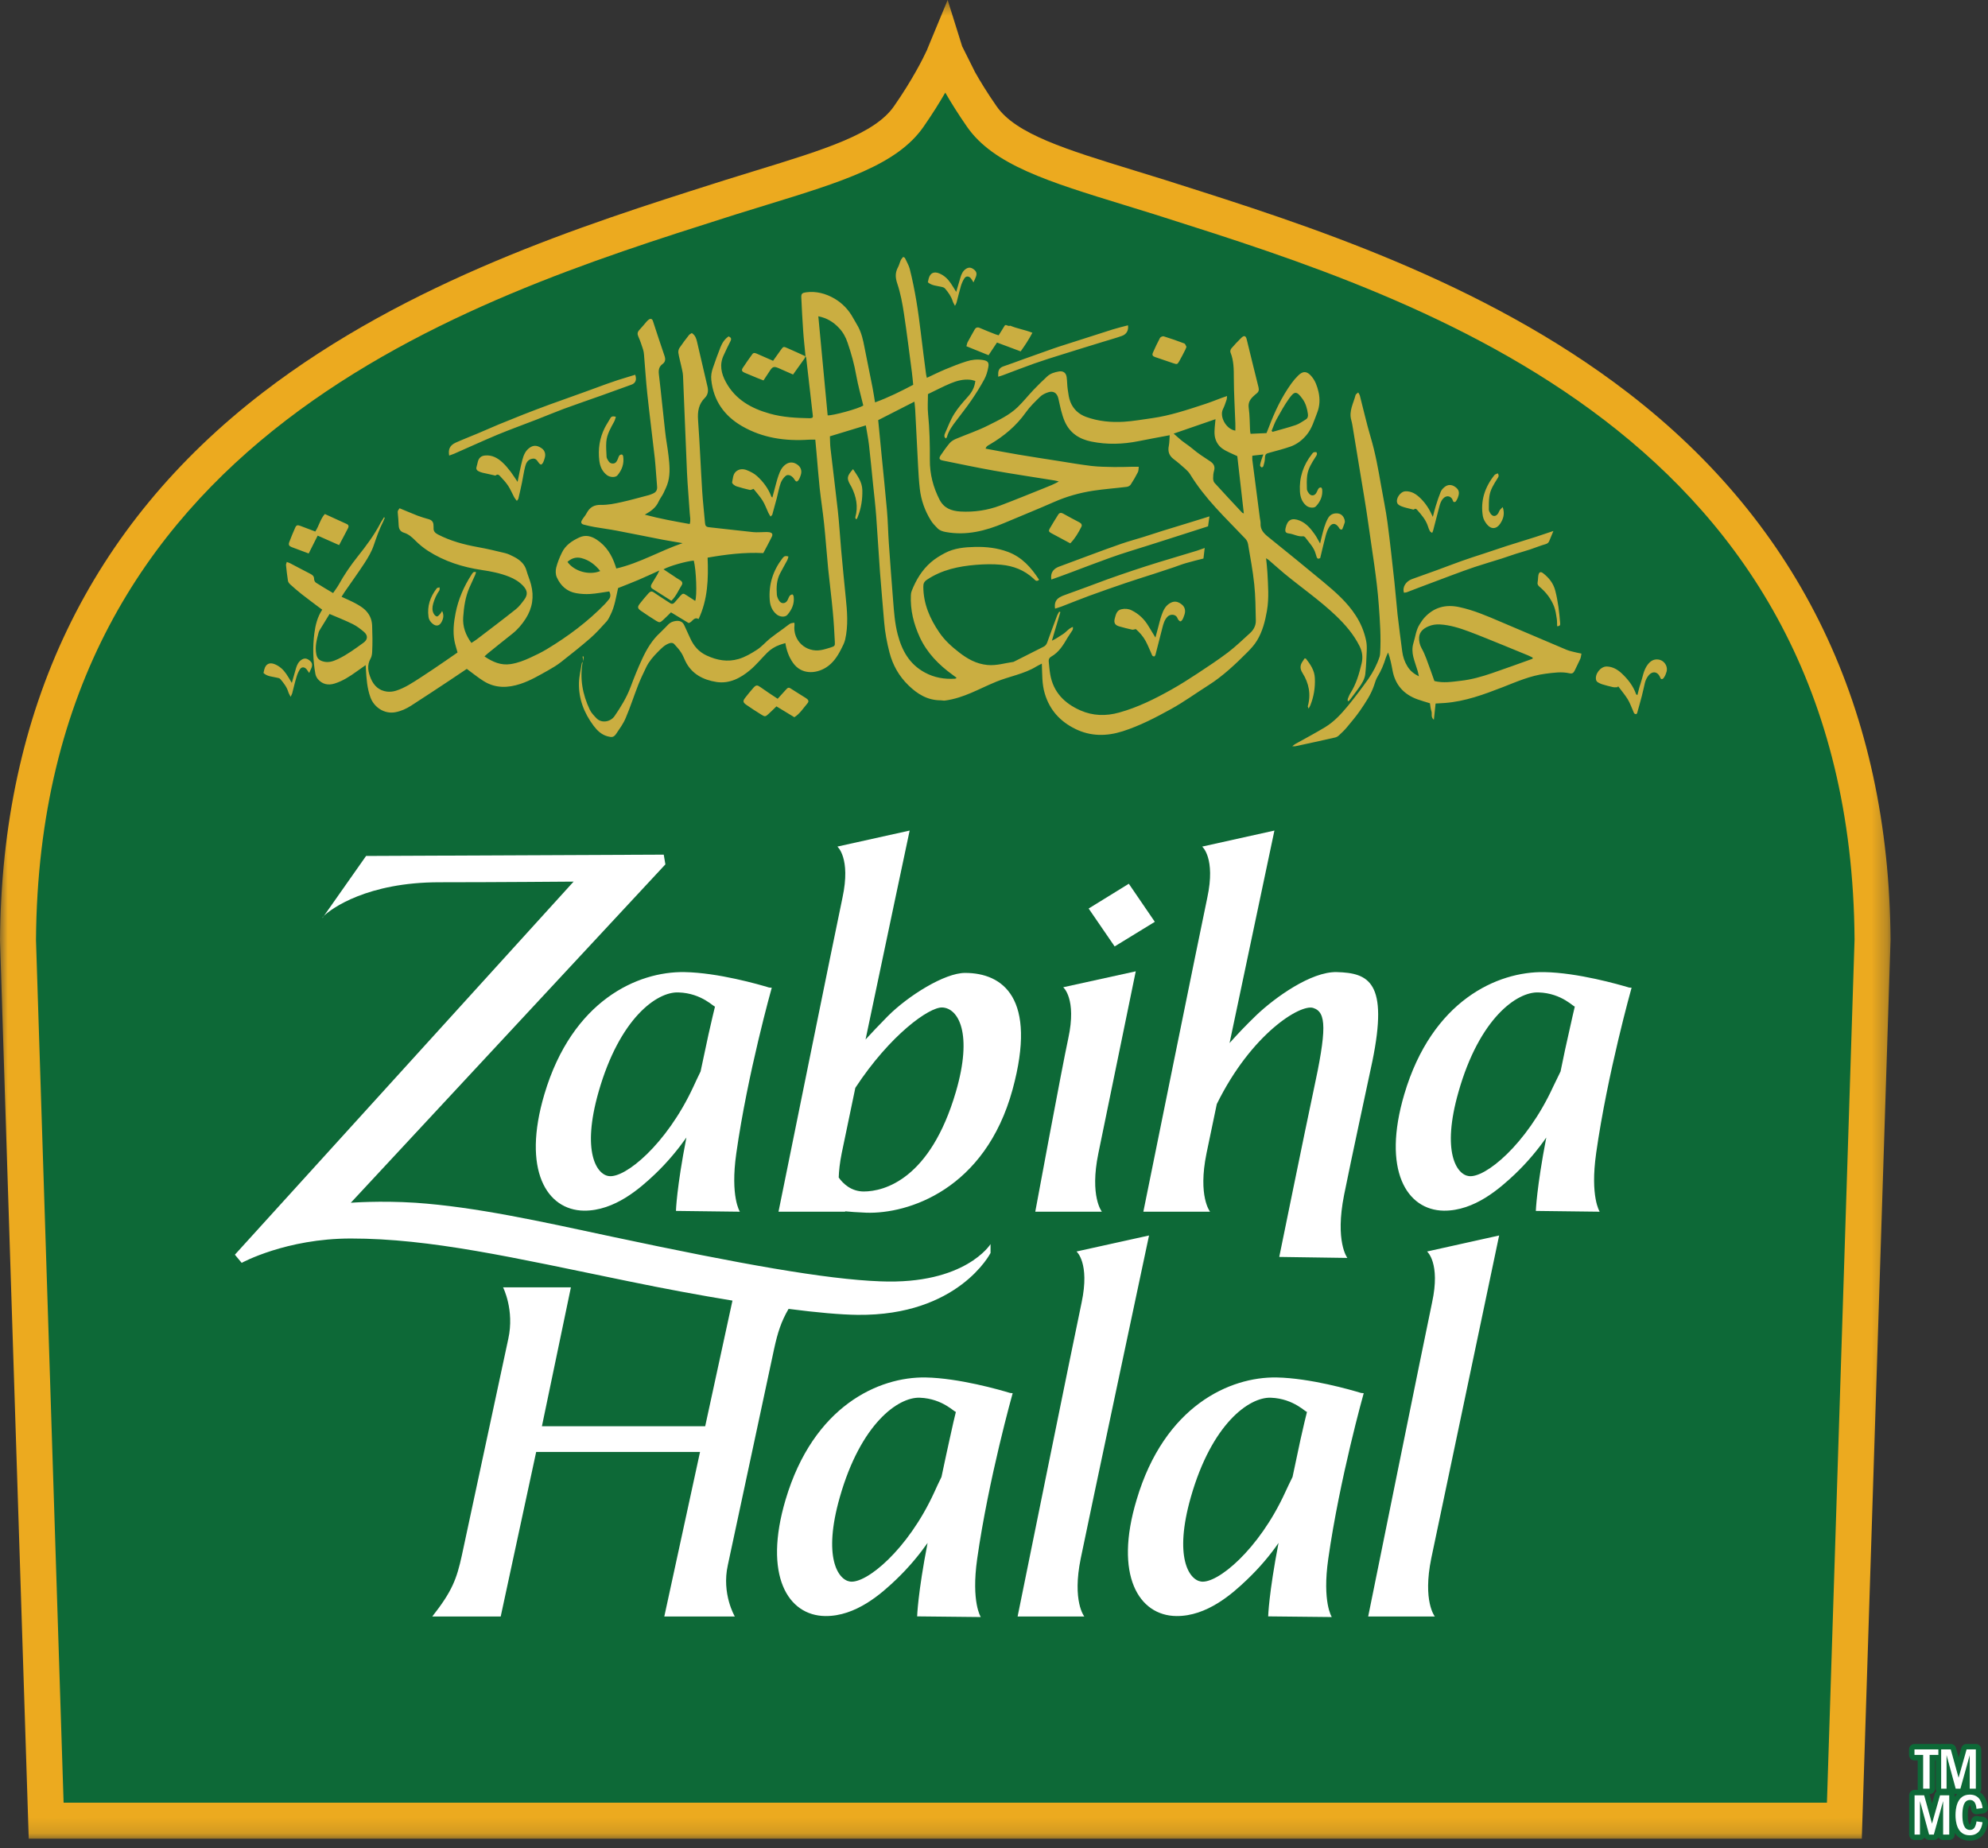 <?xml version="1.0" ?>
<svg xmlns="http://www.w3.org/2000/svg" xmlns:xlink="http://www.w3.org/1999/xlink" viewBox="0 0 128 119">
	<rect x="0" y="0" width="128" height="119" fill="#333333" stroke="none"/>
	<defs>
		<path id="gc4b53pe9a" d="M0 0.48L121.726 0.48 121.726 118.867 0 118.867z"/>
	</defs>
	<g fill="none" fill-rule="evenodd">
		<g>
			<path fill="#0D6937" d="M118.752 118.228c.216-4.115 1.815-56.703 1.815-56.703-.232-33.788-29.383-42.58-45.943-47.847-5.622-1.759-9.739-2.775-11.407-5.173-1.667-2.395-2.36-4.097-2.36-4.097l-.005.012H60.873l-.005-.012s-.693 1.702-2.36 4.097c-1.668 2.398-5.785 3.414-11.406 5.173-16.56 5.267-45.712 14.06-45.944 47.847 0 0 1.6 52.588 1.815 56.703 6.678-.916 109.101-.916 115.78 0" transform="translate(0 -1)"/>
			<g transform="translate(0 -1) translate(0 .52)">
				<mask id="o5nb05352b" fill="#fff">
					<use xlink:href="#gc4b53pe9a"/>
				</mask>
				<path fill="#ECAA1F" d="M4.095 116.55H117.63l1.778-55.582C119.186 28.53 91.5 19.735 74.959 14.48l-.686-.218c-.646-.202-1.277-.396-1.886-.583-4.887-1.5-8.418-2.585-10.121-5.032-.574-.826-1.04-1.573-1.403-2.205-.365.632-.83 1.38-1.404 2.206-1.702 2.446-5.233 3.53-10.12 5.031-.61.187-1.24.381-1.891.584l-.683.217C30.224 19.735 2.54 28.53 2.317 61.013l1.778 55.537zm115.779 2.317H1.85L0 61.042C.1 46.174 5.793 34.318 16.916 25.76c9.364-7.204 20.799-10.836 29.148-13.488l.687-.218c.66-.207 1.295-.4 1.908-.59 4.443-1.364 7.653-2.35 8.899-4.14 1.196-1.718 1.87-3.068 2.122-3.613l.103-.256L61.016.48l.933 2.981.799 1.6h-.005c.35.622.82 1.396 1.425 2.263 1.246 1.791 4.456 2.777 8.9 4.142.612.188 1.247.382 1.902.587l.69.22c8.35 2.652 19.786 6.284 29.149 13.488 11.123 8.558 16.815 20.414 16.917 35.237l-1.852 57.87z" mask="url(#o5nb05352b)"/>
			</g>
			<path fill="#CAAE41" d="M69.622 34.928c.062-.117.015-.22-.11-.288-.36-.185-.717-.38-1.068-.574-.126-.067-.229-.054-.307.066-.185.296-.373.593-.547.897-.09.154-.06.216.1.302.391.213.783.421 1.221.654.31-.315.52-.682.711-1.057zm4.333 6.4c-.265-.452-.625-.799-1.093-1.03-.209-.104-.43-.12-.656-.07-.302.064-.356.327-.425.574-.083.3 0 .454.306.537.265.074.533.145.804.203.066.016.147-.022.24-.037.24.213.468.464.63.765.141.261.251.54.371.807.036.086.05.195.2.188.016-.026.051-.058.061-.092.154-.586.304-1.172.45-1.757.064-.26.136-.51.333-.712.155-.16.447-.167.586.008.046.058.061.137.107.195.033.045.092.103.136.101.045-.003.101-.065.128-.114.05-.08.078-.173.112-.265.114-.287.055-.547-.159-.712-.283-.223-.53-.235-.815-.043-.263.18-.38.456-.48.736-.1.288-.167.587-.247.883l-.15.558c-.156-.259-.3-.49-.439-.724zm-5.6-1.277c.59-.227 1.175-.467 1.768-.685.775-.282 1.554-.555 2.333-.82.601-.206 1.206-.39 1.81-.587.426-.138.856-.28 1.283-.423.266-.09.53-.197.801-.275.373-.11.748-.2 1.136-.299l.081-.679c-.203.073-.35.124-.497.174-.829.25-1.658.496-2.485.75-.554.171-1.105.347-1.653.531-.548.183-1.095.373-1.64.567-.453.164-.906.338-1.36.506l-1.363.496c-.117.043-.239.09-.346.156-.25.151-.346.378-.292.726.165-.053.298-.09.423-.138zm8.47-5.476c-.657.202-1.312.398-1.964.602-.424.135-.844.275-1.266.406-.465.145-.933.268-1.39.427-.665.228-1.326.475-1.988.72-.623.228-1.243.461-1.864.694-.126.046-.262.09-.374.165-.237.157-.34.387-.288.726 1.696-.59 3.327-1.287 5.02-1.813 1.682-.52 3.36-1.068 5.07-1.613l.092-.64-1.049.326zM37.56 43.572c.007-.1.014-.204.023-.306-.025.003-.049.006-.074.006.016.101.035.2.051.301zm-9.225-3.037c-.06.062-.14.161-.204.157-.073-.003-.16-.097-.2-.17-.118-.206-.102-.424-.042-.648.087-.304.212-.592.4-.857.032-.047.01-.13.017-.196-.064.018-.154.015-.185.06-.418.541-.63 1.147-.53 1.837.026.19.128.335.274.452.215.17.421.137.557-.104.121-.217.18-.452.045-.725-.045.065-.08.137-.132.194zm26.416-8.308c.021.036.045.073.065.111.313.625.452 1.274.255 1.968-.01.033.026.081.041.13.041-.03.064-.037.074-.054.018-.038.032-.079.046-.118.22-.552.306-1.122.29-1.719-.017-.528-.314-.907-.598-1.339-.398.451-.418.592-.173 1.021zM84.37 46.41c.225-.564.317-1.147.288-1.752-.022-.5-.286-.877-.573-1.248-.009-.013-.038-.01-.085-.019-.04.06-.084.13-.13.196-.175.25-.177.476-.004.75.413.655.551 1.371.338 2.135-.008.023.02.057.053.153.057-.11.092-.16.113-.215zm16.083-5.285c-.056-.705-.136-1.404-.315-2.094-.125-.487-.41-.829-.78-1.12-.16-.128-.27-.078-.307.125-.026.144-.019.297-.048.44-.03.136.023.22.12.303.42.35.748.775.944 1.287.093.244.127.512.168.774.024.151.015.307.023.482.194-.003.205-.092.195-.197zm-3.886-7.284c-.042.061-.059.135-.098.201-.15.242-.376.242-.52-.002-.042-.074-.088-.159-.088-.238 0-.286-.004-.574.036-.854.058-.419.287-.77.506-1.12.062-.098.146-.192.03-.352-.07.037-.169.06-.217.121-.616.776-.905 1.652-.74 2.643.034.188.143.378.267.528.274.334.621.303.857-.06.193-.3.302-.622.154-1.058-.09.093-.146.138-.187.191zm-12.093-3.61c-.56.714-.834 1.518-.775 2.428.023.35.128.664.408.898.174.142.493.181.621.044.285-.302.447-.667.402-1.096-.007-.044-.05-.118-.08-.119-.052 0-.128.026-.153.07-.067.094-.098.213-.163.308-.119.174-.328.178-.452.011-.063-.083-.132-.187-.135-.282-.009-.295-.02-.598.02-.889.061-.44.298-.81.533-1.176.066-.1.141-.194.054-.318-.185 0-.185 0-.28.121zm-66.04 14.165c-.188-.275-.427-.5-.743-.629-.34-.137-.58-.018-.674.337-.02.07-.034.141-.052.228.241.23.567.23.857.301.094.022.176.026.236.1.206.245.404.494.5.808.028.098.085.185.153.326.051-.112.084-.162.101-.22.094-.348.17-.7.276-1.047.053-.18.126-.36.23-.516.111-.164.302-.142.427.015.048.061.088.126.164.233.067-.149.112-.244.15-.34.074-.209.032-.346-.134-.472-.188-.146-.342-.154-.525-.029-.189.13-.277.323-.339.527-.092.305-.175.61-.272.953-.132-.216-.234-.402-.355-.575zm44.398-25.567c.081-.212.04-.35-.126-.478-.186-.145-.344-.154-.527-.029-.196.136-.28.34-.343.556-.084.301-.175.597-.27.917-.13-.204-.23-.39-.354-.563-.187-.276-.424-.502-.74-.63-.343-.139-.579-.024-.677.332-.018.072-.033.143-.054.24.243.215.568.225.855.291.11.026.193.043.26.123.207.243.391.501.488.813.027.088.08.165.143.291.052-.102.088-.152.101-.208.094-.35.175-.7.276-1.049.053-.179.127-.36.231-.516.111-.165.301-.146.425.013.046.055.077.12.158.25.073-.165.12-.257.154-.353zm-23.536 9.103c-.118.214-.259.413-.365.628-.33.663-.432 1.367-.343 2.101.046.37.182.692.486.927.19.15.546.174.678.021.303-.355.444-.769.371-1.236-.005-.043-.057-.11-.088-.11-.053-.002-.127.027-.156.068-.05.067-.07.154-.103.231-.068.148-.134.294-.338.283-.189-.01-.266-.149-.34-.296-.017-.037-.04-.078-.042-.119-.013-.327-.044-.653-.019-.979.037-.485.287-.898.513-1.315.047-.086.066-.188.104-.302-.189-.047-.288-.032-.358.098zm11.09 9.005c-.616.8-.903 1.695-.825 2.702.026.354.15.678.438.917.208.175.551.203.698.031.287-.33.458-.712.406-1.16-.004-.06-.056-.156-.08-.155-.064.007-.144.043-.178.093-.067.094-.097.213-.158.312-.124.198-.367.215-.504.024-.083-.116-.15-.266-.164-.407-.037-.468-.018-.936.204-1.366.15-.29.314-.57.467-.859.036-.068.05-.146.075-.233-.202-.073-.288-.015-.379.101zm25.861-13.825c-.434-.168-.878-.318-1.323-.457-.063-.019-.2.041-.236.102-.166.31-.314.627-.455.946-.068.158-.02.232.142.288l1.176.4c.237.076.253.08.38-.139.143-.248.27-.507.4-.76.02-.039.03-.078.061-.16-.039-.063-.07-.192-.145-.22zm8.41 12.3c-.26-.368-.543-.716-.977-.893-.503-.204-.79-.052-.904.476-.05.234-.014.325.223.355.304.037.575.218.895.18.051-.008.127.04.161.09.241.332.545.626.656 1.04.02.074.042.145.067.215.036.097.104.13.225.058.113-.466.223-.95.351-1.434.053-.19.117-.39.224-.556.181-.284.41-.276.606-.006.053.074.077.184.233.152.053-.134.117-.278.162-.43.02-.064.011-.145-.01-.21-.076-.232-.227-.384-.485-.395-.254-.01-.453.09-.579.317-.212.378-.302.792-.41 1.204-.035.125-.06.256-.098.422-.13-.226-.222-.417-.34-.585zm6.802-2.33c-.272-.264-.578-.473-.986-.446-.316.018-.635.491-.5.772.044.096.184.163.296.205.2.074.41.117.618.17.05.011.124.042.15.02.12-.099.186.001.24.064.266.303.527.61.657 1.004.037.113.075.225.131.328.024.043.087.07.146.115.028-.068.05-.105.06-.143.13-.5.264-1.007.392-1.51.053-.207.111-.41.265-.57.178-.188.42-.182.565.025.057.078.05.253.194.202.076-.027.115-.159.168-.246.01-.017.013-.04.02-.06.111-.29.065-.478-.157-.644-.243-.184-.498-.189-.726.005-.095.08-.188.184-.232.297-.12.294-.218.596-.313.9-.067.21-.117.424-.192.71-.217-.497-.466-.875-.796-1.198zM51.865 23.94c-.387-.176-.774-.355-1.165-.524-.249-.114-.264-.109-.42.107-.167.233-.33.467-.504.708-.364-.159-.705-.304-1.044-.457-.105-.046-.21-.082-.29.026-.21.295-.424.587-.619.891-.095.148-.05.234.104.301.275.113.55.23.824.344.124.051.253.101.408.16.03-.047.052-.084.076-.118.094-.143.193-.283.282-.426.234-.37.296-.392.692-.213l.853.376c.26-.364.502-.696.741-1.034.028-.042.037-.099.055-.15l.007.01zm-2.139 10.193c.098-.345.194-.693.285-1.045.085-.328.142-.664.254-.982.06-.17.18-.345.318-.462.164-.14.43-.01.566.227.034.058.098.133.145.132.051 0 .114-.074.147-.132.05-.08.075-.175.11-.262.094-.256.033-.498-.167-.659-.24-.193-.5-.224-.735-.087-.296.175-.426.467-.53.77-.097.278-.165.57-.243.852-.05.177-.097.36-.146.55-.04-.035-.063-.044-.067-.064-.193-.518-.518-.95-.917-1.314-.185-.169-.423-.29-.656-.383-.243-.097-.514-.092-.72.104-.184.178-.179.444-.232.674-.01.044.05.117.095.152.066.052.14.1.221.12.274.084.55.16.827.222.057.013.127-.032.237-.068.19.24.413.484.585.758.15.24.243.517.366.775.034.08.087.151.144.25.064-.067.104-.094.113-.128zm-16.852-2.766c-.16-.209-.33-.415-.522-.592-.31-.286-.67-.49-1.12-.447-.249.023-.4.152-.464.394-.03.113-.049.228-.084.338-.044.14.017.228.136.286.081.041.171.075.263.095.227.054.455.102.684.151.051.012.122.04.154.017.137-.115.23-.004.297.071.182.191.362.39.506.608.15.23.253.488.384.73.04.077.102.141.171.233.053-.074.09-.105.097-.142.081-.34.16-.68.23-1.026.074-.35.12-.712.212-1.059.052-.197.151-.405.38-.469.236-.066.322-.01.488.241.034.051.108.121.155.116.052-.008.102-.086.133-.143.04-.075.061-.16.088-.242.094-.276.026-.52-.195-.67-.326-.22-.556-.176-.765-.028-.273.191-.388.478-.467.775-.122.456-.205.927-.31 1.423-.17-.249-.3-.46-.45-.66zm31.712-6.212c.668-.249 1.33-.51 2.001-.747.593-.209 1.19-.396 1.79-.582.87-.275 1.741-.54 2.614-.809.413-.129.835-.242 1.243-.388.303-.107.441-.36.393-.683-.326.088-.656.163-.977.263-1.013.32-2.026.646-3.037.972-.283.09-.569.181-.849.28-.63.221-1.262.445-1.89.673-.419.152-.835.31-1.26.452-.23.077-.34.225-.343.464-.002.052 0 .105 0 .205.118-.036.22-.063.315-.1zm-45.228 9.712c-.196-.074-.273-.062-.344.092-.14.311-.269.627-.389.946-.063.171-.015.255.151.321.354.137.712.265 1.1.411.195-.385.382-.76.578-1.15.47.207.91.402 1.38.611.206-.39.397-.742.58-1.102.051-.1.036-.203-.096-.26-.462-.209-.923-.42-1.402-.64-.29.32-.367.746-.615 1.128-.329-.122-.635-.24-.943-.357zm44.72-12.348c-.328-.132-.658-.254-.978-.398-.164-.074-.263-.042-.347.1-.15.27-.307.536-.45.81-.042.076-.05.17-.079.263l1.426.577c.177-.269.351-.53.542-.816.502.186.998.373 1.525.57.271-.38.526-.76.755-1.199-.5-.2-.963-.26-1.423-.454-.188.064-.284-.135-.374.014-.117.2-.245.396-.375.604-.085-.028-.157-.045-.222-.07zm41.267 23.186c-.185-.535-.525-.969-.93-1.348-.265-.246-.58-.434-.963-.442-.404-.008-.792.504-.68.887.017.044.053.096.094.121.09.054.185.103.285.135.233.07.467.133.705.185.094.02.191.005.29.005.012-.02.023-.043.04-.063.206.28.434.543.616.837.143.231.233.5.347.75.041.094.054.212.204.21.017-.024.051-.044.057-.072.103-.367.21-.735.303-1.102.072-.279.13-.558.195-.835.047-.188.128-.356.258-.506.227-.257.526-.235.69.074.048.081.057.216.176.18.07-.02.123-.124.168-.2.038-.063.054-.138.083-.209.15-.379-.124-.813-.536-.85-.286-.026-.484.107-.652.323-.283.367-.326.825-.469 1.241-.084.233-.133.48-.199.727-.053-.032-.078-.036-.082-.048zm-56.377-.457c-.202-.144-.28-.16-.453.031-.187.213-.372.436-.545.662-.146.19-.135.282.061.426.322.225.655.44.987.646.235.147.264.14.472-.049.173-.156.332-.32.502-.483l1.153.7c.353-.22.574-.58.84-.89.116-.133.07-.237-.09-.339-.295-.19-.596-.368-.889-.56-.23-.153-.252-.158-.445.061l-.49.54c-.387-.256-.75-.494-1.103-.745zm49.897-9.674c-.624.197-1.25.387-1.87.585-.478.154-.957.316-1.433.477-.496.162-.998.321-1.488.498-.515.182-1.023.382-1.539.57-.542.2-1.089.385-1.632.586-.367.138-.626.494-.508.872.058-.009.121-.006.176-.026.28-.103.553-.214.83-.318.7-.264 1.397-.529 2.096-.788.487-.18.972-.362 1.464-.526.57-.187 1.145-.357 1.72-.537.307-.098.612-.209.922-.309.31-.098.624-.183.934-.286.325-.109.642-.24.974-.335.116-.034.188-.087.233-.188.085-.192.16-.388.274-.66-.438.15-.794.27-1.153.385zM29.24 30.215c.938-.41 1.867-.839 2.813-1.234.82-.339 1.654-.637 2.482-.96.588-.228 1.168-.473 1.758-.694.808-.295 1.62-.574 2.432-.862.645-.228 1.291-.462 1.934-.698.263-.095.352-.312.24-.638-.37.115-.743.225-1.114.342-.239.08-.476.16-.71.244-.477.172-.95.347-1.422.52-.763.274-1.53.544-2.292.822-.565.207-1.127.423-1.684.64-.53.21-1.055.421-1.578.637-.448.187-.89.386-1.337.573-.475.201-.957.385-1.427.596-.363.167-.489.422-.414.831.125-.045.222-.078.32-.119zm69.436 13.201c.003-.025.005-.048.01-.073-.105-.05-.205-.107-.314-.15-.499-.208-1.004-.413-1.506-.618-.77-.309-1.536-.632-2.314-.922-.588-.218-1.189-.407-1.823-.446-.272-.018-.537.022-.78.132-.307.137-.554.343-.577.704-.015.24.04.481.162.703.122.213.217.44.304.668.18.475.347.958.518 1.437.578.143 1.14.048 1.696-.017.691-.076 1.36-.268 2.011-.49.876-.297 1.745-.619 2.613-.928zm3.148-.332c-.026.127-.034.243-.077.343-.11.252-.242.494-.357.746-.067.145-.156.22-.325.181-.519-.12-1.035-.039-1.552.025-.979.124-1.865.517-2.766.87-1.206.467-2.414.916-3.72 1.014-.187.013-.38.022-.595.036-.038.337-.072.671-.11 1.045-.218-.177-.1-.377-.155-.54-.06-.167-.07-.353-.099-.522-.279-.088-.545-.16-.803-.253-.893-.324-1.443-.944-1.61-1.89-.069-.373-.144-.744-.28-1.127-.049.108-.107.217-.145.331-.132.43-.3.842-.536 1.228-.097.16-.155.351-.213.532-.199.608-.554 1.126-.908 1.646-.26.376-.559.728-.85 1.078-.157.191-.336.36-.516.525-.067.063-.157.116-.248.135-.85.193-1.705.38-2.56.563-.038.006-.08 0-.196 0 .102-.079.148-.122.202-.15.642-.36 1.291-.7 1.917-1.08.59-.359 1.05-.868 1.485-1.395.45-.554.882-1.123 1.292-1.705.31-.444.561-.927.73-1.442.022-.07.03-.148.033-.219.063-1.034-.012-2.066-.087-3.098-.124-1.725-.423-3.428-.659-5.138-.18-1.308-.413-2.608-.624-3.91-.133-.833-.272-1.662-.409-2.492-.023-.129-.043-.252-.08-.374-.165-.582.144-1.082.277-1.61.015-.058.095-.097.171-.17.047.092.092.15.108.216.23.887.43 1.782.69 2.658.306 1.026.493 2.074.674 3.122.138.79.304 1.574.41 2.364.17 1.28.306 2.562.448 3.843.077.697.128 1.4.203 2.1.092.793.195 1.584.3 2.375.045.342.151.665.335.961.172.28.41.48.738.641-.03-.135-.047-.237-.076-.336-.092-.304-.203-.603-.282-.91-.073-.3-.084-.603.01-.907.126-.406.164-.84.403-1.205.088-.14.18-.282.29-.407.613-.679 1.37-.883 2.256-.692.927.197 1.785.571 2.65.94 1.422.601 2.84 1.212 4.265 1.812.204.084.426.12.64.177.091.022.185.038.311.065zM36.538 37.18c.433.613 1.408.881 2.108.588-.323-.406-.713-.708-1.213-.834-.323-.082-.625-.002-.895.246zM21.22 40.533c-.222.361-.434.703-.642 1.046-.028.046-.05.096-.064.148-.12.46-.246.91-.147 1.402.055.268.186.385.416.454.353.11.671-.002.984-.15.591-.282 1.11-.67 1.636-1.05.28-.2.296-.468.035-.694-.225-.19-.466-.378-.732-.508-.484-.239-.988-.436-1.486-.648zm18.006-1.452c-.432.06-.83.14-1.23.164-.295.02-.6 0-.89-.05-.606-.102-1.016-.486-1.258-1.029-.08-.177-.084-.424-.036-.62.082-.326.213-.647.361-.952.23-.488.658-.774 1.13-.99.398-.184.773-.086 1.121.146.614.404.977.997 1.202 1.684l.055.17c1.501-.343 2.821-1.143 4.27-1.632-.434-.077-.867-.142-1.3-.225-.986-.192-1.967-.393-2.95-.58-.472-.09-.947-.15-1.42-.233-.23-.04-.46-.093-.686-.152-.166-.042-.214-.133-.13-.283.086-.159.221-.29.303-.452.201-.384.48-.552.94-.539.428.01.87-.08 1.292-.174.605-.132 1.198-.306 1.798-.46.071-.02.138-.054.207-.08.216-.08.324-.22.303-.464-.055-.605-.084-1.212-.147-1.815-.156-1.387-.336-2.773-.484-4.163-.089-.837-.139-1.678-.212-2.519-.009-.114-.028-.233-.064-.343-.09-.274-.177-.549-.297-.81-.08-.173-.067-.294.058-.432.161-.17.308-.354.461-.53.05-.054.102-.113.163-.15.116-.07.206-.033.25.092.247.747.487 1.496.745 2.24.08.222.067.4-.124.54-.22.163-.266.368-.236.641.148 1.24.266 2.482.407 3.721.055.52.16 1.033.217 1.553.062.55.117 1.108-.024 1.654-.065.254-.184.495-.296.733-.093.191-.23.36-.319.554-.17.381-.479.614-.89.842.986.264 1.928.431 2.89.603.08-.239.018-.468.004-.694-.053-.87-.136-1.743-.177-2.616-.093-2.078-.165-4.157-.256-6.237-.009-.217-.074-.435-.12-.656-.058-.268-.136-.537-.178-.81-.017-.105.011-.238.07-.326.191-.284.398-.557.608-.824.047-.06.128-.094.186-.134.225.146.288.351.338.567.218.957.44 1.911.667 2.864.07.282.042.535-.163.742-.404.401-.479.88-.439 1.432.11 1.53.171 3.066.267 4.598.044.68.124 1.358.181 2.036.012.17.074.243.248.263.954.1 1.904.22 2.857.316.255.026.51-.004.767-.004.085-.003.172-.005.256.01.184.026.254.121.176.287-.176.363-.372.715-.552 1.057-1.225-.06-2.39.085-3.586.294.055 1.357.017 2.684-.58 3.952-.32-.177-.4.224-.645.256-.373-.227-.745-.453-1.132-.686-.175.17-.336.336-.51.493-.195.174-.229.182-.447.051-.334-.209-.666-.424-.989-.65-.215-.154-.22-.247-.064-.45.17-.219.347-.432.532-.638.176-.2.25-.185.474-.022.304.217.625.406.935.615.123.085.22.06.308-.042.12-.138.235-.278.353-.41.165-.182.208-.182.404-.05.183.123.372.242.562.365.131-.3.065-2.02-.092-2.595-.48.04-1.569.346-1.948.562.216.144.413.276.611.404.15.102.301.207.458.296.138.08.18.198.102.321-.209.331-.355.705-.664 1.005-.407-.257-.81-.514-1.212-.769-.145-.09-.12-.214-.048-.33.118-.205.243-.403.363-.602.032-.055.058-.115.123-.248-.495.223-.92.422-1.352.606-.432.185-.869.35-1.305.524-.134.581-.215 1.175-.484 1.714-.073.152-.148.314-.258.438-.338.37-.67.747-1.046 1.075-.61.532-1.249 1.036-1.886 1.537-.25.196-.526.363-.804.52-.584.326-1.163.674-1.803.884-.809.271-1.618.294-2.366-.172-.37-.228-.707-.509-1.095-.792-.342.23-.73.493-1.12.752-.818.54-1.633 1.083-2.458 1.612-.314.203-.647.355-1.024.427-.73.133-1.372-.34-1.596-.942-.223-.6-.262-1.227-.3-1.854-.003-.06-.006-.12-.014-.238-.219.153-.4.278-.577.408-.444.321-.9.616-1.426.78-.412.127-.785.05-1.074-.287-.077-.092-.139-.219-.16-.34-.157-.866-.18-1.739-.066-2.61.07-.527.195-1.048.507-1.52-.073-.055-.129-.096-.186-.136-.382-.29-.767-.573-1.145-.869-.25-.196-.49-.409-.728-.622-.066-.06-.134-.146-.148-.232-.054-.337-.09-.675-.125-1.013-.006-.055.027-.116.05-.2.086.033.155.051.217.084.436.226.866.46 1.304.682.146.074.238.156.238.337 0 .08.057.193.123.233.348.227.71.435 1.1.666.127-.192.26-.357.361-.539.357-.647.772-1.248 1.232-1.827.538-.676 1.056-1.366 1.455-2.137.051-.106.125-.2.184-.3.016-.026.027-.055.044-.08.016.012.036.023.052.036-.036.085-.067.167-.105.247-.253.495-.432 1.02-.612 1.543-.136.398-.36.774-.59 1.13-.414.634-.859 1.246-1.288 1.87-.06.087-.115.176-.189.296.304.142.6.265.878.414.22.122.451.251.631.423.278.267.44.584.46 1.012.021.563.032 1.126.003 1.687-.007.146-.028.308-.096.427-.259.45-.164.892.018 1.32.19.445.52.757 1.023.822.182.023.382.005.561-.048.597-.182 1.11-.536 1.63-.869.537-.344 1.061-.709 1.59-1.068.255-.173.505-.35.77-.533-.069-.257-.15-.499-.198-.746-.11-.595-.044-1.197.07-1.778.174-.898.535-1.73 1.035-2.499.061-.092.111-.21.286-.148-.022.066-.035.122-.058.177-.12.273-.245.544-.368.814-.267.608-.356 1.25-.402 1.9-.044.608.152 1.153.528 1.664.124-.082.24-.148.346-.23.838-.64 1.683-1.276 2.508-1.933.213-.167.384-.399.548-.62.242-.328.21-.59-.067-.887-.252-.268-.558-.454-.899-.59-.569-.227-1.164-.347-1.766-.434-1.237-.184-2.41-.555-3.468-1.236-.293-.19-.57-.417-.815-.664-.216-.217-.435-.413-.727-.5-.258-.082-.337-.26-.345-.51-.006-.244-.032-.489-.053-.733-.014-.164-.014-.164.116-.332.384.157.762.322 1.147.472.24.091.485.164.732.233.202.06.302.186.302.395 0 .055.01.11.006.161-.015.21.09.325.272.422.813.421 1.684.656 2.582.818.585.105 1.167.242 1.746.384.205.05.4.147.59.247.365.193.67.446.79.874.084.306.218.601.297.91.2.78.091 1.51-.352 2.2-.243.372-.515.698-.866.972-.528.413-1.049.84-1.572 1.26-.063.05-.119.11-.21.191.53.356 1.06.592 1.69.493.45-.07.868-.232 1.272-.42.36-.164.715-.338 1.051-.54 1.367-.824 2.638-1.772 3.752-2.92.076-.076.136-.167.208-.243.164-.17.164-.358.06-.555zm42.648-10.34l.062.065c.5-.145 1.004-.272 1.494-.438.23-.078.428-.23.636-.355.135-.08.167-.206.145-.36-.047-.342-.138-.675-.338-.955-.385-.542-.527-.519-.868-.044-.31.428-.562.9-.823 1.363-.123.23-.205.482-.308.724zm-6.307.178c.134.12.23.2.323.285.272.257.6.441.887.684.352.306.754.556 1.143.815.235.156.33.343.245.621-.044.151-.057.314-.056.474.002.098.025.222.087.288.587.648 1.183 1.284 1.781 1.923.018.02.052.027.108.05-.146-1.264-.286-2.506-.42-3.689-.352-.172-.688-.29-.966-.489-.282-.2-.46-.526-.493-.869-.032-.339.032-.687.056-1.022-.864.297-1.743.602-2.695.93zM53.29 27.743c.3.033 2.031-.438 2.293-.636-.15-.632-.336-1.279-.453-1.936-.124-.716-.319-1.408-.553-2.095-.122-.365-.295-.683-.555-.957-.354-.38-.779-.645-1.333-.754l.601 6.378zM66.903 38.33c-.167.155-.257.02-.352-.069-.592-.547-1.29-.824-2.089-.898-.545-.052-1.085-.037-1.63.006-1.113.093-2.183.316-3.137.95-.195.128-.248.255-.246.464.006 1.1.424 2.056 1.03 2.94.346.508.797.915 1.283 1.29.536.414 1.094.731 1.805.803.595.058 1.127-.122 1.688-.199.011 0 .021-.01.03-.014.635-.322 1.27-.645 1.912-.965.125-.062.185-.152.232-.279.207-.583.423-1.16.641-1.739.031-.082.085-.157.128-.236l.075.027c-.18.617-.363 1.23-.545 1.842.27-.117.477-.282.701-.415.227-.14.381-.383.653-.473.007.09.001.162-.034.218-.1.163-.218.317-.315.483-.275.472-.554.933-1.049 1.213-.13.07-.173.18-.16.317.03.274.048.551.096.823.196 1.15.923 1.872 1.941 2.321.805.356 1.644.377 2.496.14 1.201-.333 2.306-.882 3.383-1.489.565-.317 1.114-.668 1.657-1.024.666-.439 1.335-.88 1.97-1.36.498-.383.952-.819 1.417-1.242.24-.217.384-.496.374-.819-.018-.777-.019-1.558-.102-2.329-.089-.87-.256-1.728-.4-2.59-.02-.118-.082-.242-.162-.33-.637-.674-1.298-1.326-1.92-2.01-.612-.673-1.177-1.382-1.652-2.156-.078-.126-.185-.234-.294-.333-.247-.219-.496-.44-.76-.636-.303-.228-.386-.506-.31-.869.042-.223.037-.454.055-.67-.702.132-1.359.252-2.017.384-1.004.2-2.009.23-3.019.027-.78-.157-1.385-.543-1.717-1.286-.104-.233-.175-.48-.242-.727-.07-.256-.112-.52-.178-.78-.089-.353-.329-.496-.669-.377-.177.062-.364.147-.497.278-.326.318-.662.638-.924 1.01-.617.87-1.407 1.531-2.317 2.064-.102.061-.228.105-.274.271.72.132 1.42.268 2.121.385.852.143 1.707.274 2.557.407.72.114 1.432.238 2.148.324.478.055.96.057 1.44.068.404.007.806-.01 1.212-.018h.384c-.018.13-.007.252-.055.346-.14.276-.294.545-.465.804-.049.073-.163.135-.257.145-.715.088-1.442.14-2.156.248-.864.133-1.702.366-2.509.721-1.072.473-2.16.908-3.24 1.367-1.198.503-2.42.811-3.736.573-.207-.038-.397-.094-.542-.244-.156-.158-.316-.322-.43-.51-.387-.624-.627-1.307-.709-2.035-.056-.487-.084-.978-.11-1.466-.066-1.213-.124-2.43-.187-3.642-.009-.157-.03-.31-.049-.499l-2.332 1.19.22 2.266c.116 1.19.243 2.375.346 3.566.06.691.071 1.383.118 2.076.086 1.234.177 2.466.276 3.7.058.732.108 1.466.294 2.183.274 1.047.752 1.924 1.756 2.464.62.334 1.26.435 1.942.394.025 0 .051-.029.098-.057-.098-.07-.182-.134-.263-.195-.883-.64-1.63-1.395-2.103-2.404-.4-.868-.625-1.766-.58-2.722.002-.095.02-.193.056-.282.276-.7.66-1.34 1.234-1.837.27-.235.584-.426.901-.593.608-.322 1.28-.38 1.955-.395.72-.014 1.431.067 2.105.32.898.335 1.5 1.01 2.004 1.795zm-29.342 5.243c-.016.014-.042.026-.043.044-.198 1.072-.009 2.098.453 3.073.095.205.267.382.427.55.33.35.906.246 1.17-.13.404-.589.777-1.196 1.032-1.873.23-.616.476-1.23.755-1.827.288-.619.636-1.206 1.153-1.675.187-.173.355-.365.538-.544.127-.122.281-.184.46-.207.246-.033.44.035.55.273.13.28.261.56.386.841.222.491.546.871 1.051 1.106.666.312 1.353.434 2.051.23.42-.12.821-.356 1.192-.596.31-.2.558-.494.844-.729.275-.22.564-.419.847-.625.105-.076.206-.153.305-.23.176-.13.176-.13.415-.158.002.051.013.102.007.153-.118.988.728 1.784 1.718 1.606.208-.038.413-.104.617-.167.25-.082.28-.1.263-.362-.033-.66-.07-1.319-.134-1.978-.084-.913-.204-1.82-.296-2.734-.095-.965-.16-1.93-.262-2.896-.08-.774-.203-1.54-.287-2.313-.08-.752-.133-1.508-.202-2.262-.022-.266-.05-.53-.077-.835-.135 0-.269-.006-.403.002-1.52.103-2.986-.102-4.32-.875-1.135-.658-1.834-1.638-1.973-2.974-.03-.27.018-.533.108-.784.154-.443.31-.888.484-1.322.11-.276.27-.527.524-.696.164.076.195.158.116.311-.155.29-.289.592-.429.891-.295.608-.163 1.193.137 1.743.613 1.127 1.634 1.695 2.83 2.03.84.237 1.696.278 2.562.295.044 0 .085-.006.126-.017.021-.003.038-.018.062-.03.008-.027.027-.058.021-.085-.14-1.252-.284-2.5-.43-3.75-.005-.04-.034-.076-.05-.116l.006.01c-.05-.552-.117-1.1-.153-1.656-.05-.71-.087-1.423-.119-2.138-.01-.236.058-.29.297-.325.662-.092 1.285.082 1.834.4.503.293.92.724 1.204 1.25.108.194.228.382.331.576.217.412.316.857.401 1.31.17.866.35 1.733.52 2.6.058.301.103.608.16.95.865-.313 1.65-.708 2.458-1.132-.028-.273-.05-.544-.086-.817-.167-1.259-.32-2.514-.51-3.767-.1-.654-.219-1.312-.43-1.935-.132-.392-.14-.708.05-1.057.075-.138.108-.3.175-.445.035-.077.101-.144.158-.215.06.038.1.05.11.071.105.232.243.453.307.692.347 1.366.555 2.757.72 4.157.103.876.221 1.754.333 2.63.01.073.031.145.053.237.407-.19.797-.383 1.196-.55.445-.185.891-.362 1.347-.506.333-.109.684-.149 1.042-.094.332.05.434.15.368.478-.05.266-.13.54-.259.776-.25.46-.527.902-.82 1.332-.308.448-.644.875-.973 1.31-.253.333-.503.664-.612 1.076-.008.026-.04.048-.069.083-.135-.103-.098-.229-.048-.34.186-.418.345-.853.586-1.239.246-.395.561-.752.872-1.099.26-.287.44-.597.49-1.024-.11-.029-.228-.07-.346-.08-.437-.044-.852.071-1.249.234-.498.21-.978.464-1.455.691 0 .444-.035.863.007 1.27.1.99.121 1.98.115 2.972-.006.903.212 1.751.623 2.553.283.552.756.727 1.337.765.888.05 1.75-.076 2.573-.386.968-.365 1.925-.76 2.884-1.143.295-.118.588-.233.887-.404-.093-.024-.185-.053-.28-.067-1.307-.213-2.614-.405-3.917-.635-1.089-.193-2.175-.425-3.26-.644-.246-.048-.285-.14-.142-.352.182-.265.363-.528.57-.772.1-.117.25-.207.392-.269.696-.294 1.418-.532 2.09-.873.661-.333 1.35-.648 1.894-1.174.36-.347.673-.742 1.016-1.105.288-.302.584-.593.888-.874.211-.194.481-.273.76-.32.27-.045.456.088.493.367.036.263.03.532.07.796.04.272.071.556.174.806.187.463.533.785 1.014.96.79.284 1.605.36 2.426.31.606-.037 1.206-.148 1.806-.23 1.17-.164 2.282-.54 3.394-.903.374-.122.74-.27 1.107-.407.098-.036.198-.067.336-.117-.012.106-.008.178-.03.241-.07.2-.133.408-.23.597-.248.48.2 1.304.794 1.39 0-.158.006-.313 0-.467-.032-.97-.094-1.939-.097-2.908-.002-.57 0-1.13-.218-1.667-.028-.069.01-.196.063-.257.201-.233.414-.458.635-.674.185-.178.29-.142.35.101.254 1.025.498 2.051.757 3.073.05.188.01.311-.135.418-.05.036-.096.083-.145.126-.238.21-.4.428-.348.793.068.474.06.957.085 1.437.002.061.014.123.032.23.346-.015.68-.032 1.028-.046.055-.142.103-.258.148-.373.377-1.004.833-1.964 1.463-2.836.131-.182.278-.352.438-.507.302-.295.557-.279.838.05.252.288.373.64.46 1.007.105.46.086.915-.087 1.353-.193.492-.332 1.01-.686 1.432-.282.336-.618.594-1.025.74-.42.146-.855.261-1.287.377-.307.083-.356.09-.367.415-.004.157-.053.315-.097.467-.01.04-.094.096-.112.085-.045-.027-.104-.087-.1-.13.01-.115.045-.229.08-.34.032-.109.076-.214.128-.364-.26.03-.478.053-.707.08 0 .1-.009.185 0 .265l.485 3.745c.015.115.051.23.046.346-.022.385.187.627.466.852 1.194.963 2.39 1.932 3.571 2.914.78.65 1.543 1.312 2.098 2.18.323.502.544 1.04.662 1.62.042.205.047.424.038.633-.02.5-.038 1.001-.092 1.497-.037.333-.22.621-.415.893-.197.277-.406.548-.613.82-.016.02-.05.023-.1.044 0-.062-.013-.116.001-.156.048-.118.092-.242.16-.35.378-.59.57-1.255.73-1.933.094-.394.044-.754-.135-1.114-.38-.756-.919-1.38-1.525-1.96-1.038-.988-2.217-1.802-3.318-2.71-.337-.282-.66-.574-.992-.86-.046-.038-.099-.069-.182-.125.033.337.071.63.086.925.041.821.112 1.64-.03 2.457-.118.676-.285 1.337-.644 1.925-.163.271-.386.511-.608.738-.784.785-1.587 1.548-2.533 2.146-.79.5-1.553 1.056-2.372 1.51-1.005.555-2.026 1.088-3.13 1.441-1.043.332-2.07.332-3.049-.15-.966-.473-1.65-1.207-1.968-2.276-.19-.626-.16-1.259-.19-1.93-.136.071-.258.127-.369.195-.745.463-1.76.637-2.567.97-1.135.465-2.073 1.046-3.296 1.214-.09.013-.188-.016-.286-.016-.842-.002-1.49-.4-2.074-.969-.609-.593-1.003-1.293-1.216-2.106-.165-.64-.289-1.289-.343-1.949-.084-1.074-.19-2.146-.269-3.218-.089-1.204-.154-2.404-.244-3.608-.05-.699-.135-1.398-.207-2.099-.086-.839-.163-1.676-.26-2.513-.05-.41-.132-.82-.202-1.24-.777.235-1.536.467-2.312.703.013.274.007.527.038.78.153 1.344.328 2.688.475 4.034.09.826.136 1.656.21 2.485.094 1.02.19 2.04.294 3.057.095.914.173 1.83-.037 2.74-.052.22-.168.43-.272.636-.23.454-.52.876-.948 1.148-.685.434-1.61.46-2.139-.297-.269-.385-.416-.81-.489-1.268-.129.04-.25.07-.366.114-.308.11-.579.28-.806.507-.37.368-.699.78-1.097 1.113-.617.521-1.337.897-2.165.77-.856-.136-1.607-.512-2.01-1.357-.088-.18-.157-.376-.269-.542-.125-.194-.284-.369-.44-.538-.1-.105-.225-.094-.356-.042-.288.112-.492.331-.7.54-.294.297-.569.61-.749.985-.18.374-.36.748-.512 1.131-.28.715-.513 1.445-.814 2.148-.149.36-.388.684-.608 1.01-.158.23-.28.24-.559.163-.394-.108-.66-.367-.897-.68-.614-.82-.967-1.734-.942-2.76.011-.422.114-.843.182-1.264.011-.049.067-.089.102-.132z" transform="translate(0 -1)"/>
			<path fill="#FFF" d="M20.768 60.1l.088-.126c-.076.078-.11.126-.088.126M49.846 87.834c.226-1.029.443-1.726.927-2.558 1.822.236 3.358.373 4.444.385 6.497.07 8.56-3.983 8.56-3.983v-.573s-1.62 2.623-7.098 2.398c-3.505-.13-8.982-1.112-17.229-2.866-4.698-1.005-8.813-1.925-12.7-2.194-2.303-.148-4.163 0-4.163 0l20.255-21.788-.106-.626-19.165.084-2.715 3.861c.471-.475 2.812-2.167 7.428-2.167 3.612 0 8.648-.042 8.648-.042L15.123 81.787l.438.526s2.851-1.568 7.026-1.568c5.147 0 10.418 1.221 17.902 2.758 2.311.477 4.585.9 6.671 1.24l-1.755 8.088H34.892l1.866-8.94h-4.367s.745 1.457.336 3.315l-2.989 13.938c-.335 1.537-.635 2.324-1.905 3.938h4.406l2.283-10.593h10.55l-2.3 10.593h4.54s-.862-1.454-.45-3.306l2.984-13.942zM69.586 101.338c.454-2.237 4.396-20.788 4.396-20.788l-4.669 1.031s.869.732.329 3.281c-.423 1.971-4.122 20.22-4.122 20.22h4.294s-.794-.98-.228-3.744M96.524 80.55l-4.641 1.031s.876.732.324 3.281c-.42 1.971-4.115 20.22-4.115 20.22h4.291s-.794-.98-.229-3.744c.467-2.237 4.37-20.788 4.37-20.788M66.657 79.02h4.29s-.798-.983-.228-3.755c.457-2.232 2.408-11.724 2.408-11.724l-4.672 1.026s.883.731.329 3.284c-.426 1.972-2.127 11.168-2.127 11.168M74.355 60.354L72.681 57.903 70.094 59.498 71.768 61.939z" transform="translate(0 -1)"/>
			<path fill="#FFF" d="M55.07 71.046c2.25-3.423 4.76-5.208 5.598-5.177 1.04.043 1.98 1.67.875 5.44-1.648 5.626-4.616 6.408-5.93 6.408-.803 0-1.33-.5-1.611-.898.014-.444.068-.94.19-1.554.116-.553.449-2.15.879-4.219m-4.945 7.973h4.299l-.018-.026c.312.032.735.062 1.37.09 2.684.091 7.655-1.483 9.419-7.933 1.612-5.909-.647-7.506-3.06-7.506-1.312 0-3.65 1.462-4.964 2.774-.57.581-1.045 1.08-1.442 1.513 1.263-6.027 2.839-13.453 2.839-13.453l-4.654 1.032s.878.73.33 3.286c-.421 1.968-4.12 20.223-4.12 20.223M100.478 69.99c-.17.342-.341.693-.485.999-1.705 3.708-4.391 5.898-5.431 5.736-.778-.106-1.754-1.566-.656-5.415 1.346-4.747 3.767-6.463 5.15-6.41 1.54.047 2.315 1.003 2.342.9-.028.086-.253 1.109-.41 1.81-.105.442-.297 1.328-.51 2.38m2.29 5.275c.73-5.15 2.284-10.667 2.284-10.667l-.157-.011c-.664-.198-3.303-.957-5.463-.995-3.013-.05-7.228 1.823-9.015 7.865-1.443 4.878.147 7.464 2.548 7.496 1.982.016 3.613-1.45 4.554-2.331.855-.811 1.533-1.65 2.04-2.378-.626 3.255-.672 4.725-.672 4.725l4.112.05s-.626-.956-.23-3.754M60.619 96.096c-.168.346-.334.691-.47 1-1.698 3.705-4.386 5.896-5.424 5.736-.773-.116-1.752-1.575-.655-5.423 1.348-4.744 3.758-6.46 5.148-6.413 1.517.053 2.3 1.009 2.33.902-.03.085-.263 1.114-.414 1.81-.102.444-.29 1.333-.515 2.388m4.583-5.391l-.166-.015c-.651-.198-3.294-.958-5.438-.998-3.007-.053-7.226 1.828-9.018 7.872-1.445 4.874.147 7.463 2.558 7.49 1.969.021 3.608-1.442 4.542-2.332.854-.813 1.526-1.642 2.044-2.376-.634 3.258-.672 4.729-.672 4.729l4.097.043s-.625-.956-.232-3.748c.734-5.158 2.285-10.665 2.285-10.665M83.223 96.096c-.172.346-.335.691-.478 1-1.696 3.705-4.378 5.896-5.418 5.736-.773-.116-1.75-1.575-.657-5.423 1.351-4.744 3.762-6.46 5.148-6.413 1.52.053 2.306 1.009 2.336.902-.029.085-.268 1.114-.424 1.81l-.507 2.388m4.582-5.391l-.17-.015c-.645-.198-3.29-.958-5.437-.998-3.006-.053-7.225 1.828-9.015 7.872-1.47 4.874.146 7.463 2.557 7.49 1.97.021 3.61-1.442 4.54-2.332.855-.813 1.536-1.642 2.04-2.376-.628 3.258-.667 4.729-.667 4.729l4.096.043s-.626-.956-.227-3.748c.733-5.158 2.283-10.665 2.283-10.665M38.538 71.31c1.354-4.748 3.756-6.464 5.143-6.41 1.544.046 2.334 1.008 2.357.9-.027.085-.262 1.11-.422 1.81-.097.441-.281 1.327-.508 2.38-.17.341-.33.693-.472.998-1.723 3.708-4.403 5.9-5.444 5.736-.775-.105-1.75-1.566-.654-5.415m-3.487.147c-1.45 4.878.146 7.464 2.55 7.496 1.974.016 3.617-1.45 4.549-2.33.856-.812 1.53-1.65 2.045-2.379-.635 3.255-.673 4.725-.673 4.725l4.116.051s-.628-.957-.231-3.754c.728-5.15 2.284-10.667 2.284-10.667l-.17-.012c-.643-.197-3.286-.957-5.45-.995-3.013-.05-7.226 1.823-9.02 7.865M77.734 58.796c-.422 1.968-4.118 20.223-4.118 20.223h4.296s-.796-.982-.23-3.754c.093-.458.334-1.62.662-3.175 2.237-4.547 5.398-6.459 6.21-6.19.855.273.882 1.362.001 5.41-.489 2.282-2.189 10.621-2.189 10.621l4.385.064s-.81-1.048-.208-4.065c.49-2.443 1.427-6.74 1.816-8.586 1.05-5.109-.224-5.7-2.295-5.753-1.654-.039-3.987 1.65-5.158 2.763-.708.68-1.27 1.28-1.739 1.806 1.28-6.059 2.888-13.682 2.888-13.682l-4.652 1.032s.88.73.331 3.286" transform="translate(0 -1)"/>
			<path fill="#0D6937" d="M125.834 116.497c.028.007.055.02.086.02h.096c-.06.059-.114.123-.162.195v-.115c0-.036-.01-.068-.02-.1zm-1.437.626l-.167-.605h.01c.193 0 .35-.156.35-.348v-1.823h.044v1.823c0 .06.02.115.048.166-.05.043-.09.099-.109.166l-.176.62zm3.297.86l-.385-.052c-.017-.003-.033-.004-.049-.004-.168 0-.316.122-.344.293-.034.204-.07.256-.079.256-.058 0-.137-.184-.137-.594 0-.555.115-.634.146-.64.026.026.05.117.068.27.012.092.06.176.134.233.061.048.136.073.213.073l.047-.003.39-.053c.092-.013.175-.063.231-.137.056-.074.081-.17.067-.262-.072-.52-.28-.81-.516-.97.051-.062.086-.137.086-.223v-2.53c0-.192-.157-.348-.349-.348h-.596c-.156 0-.293.103-.336.254l-.176.62-.17-.618c-.043-.152-.18-.256-.337-.256h-.619c-.03 0-.059.01-.088.017-.03-.007-.058-.017-.09-.017h-1.539c-.193 0-.349.156-.349.349v.356c0 .193.156.35.35.35h.207v1.823c0 .027.01.052.015.078h-.218c-.192 0-.349.156-.349.349v2.528c0 .193.157.35.35.35h.348c.123 0 .233-.064.294-.161.064.098.173.16.294.16h.304c.124 0 .237-.065.3-.168.06.1.171.169.298.169h.395c.192 0 .35-.157.35-.35v-.106c.216.32.543.5.966.5.374 0 1.025-.147 1.172-1.138.014-.093-.01-.187-.066-.261-.056-.075-.14-.124-.233-.137z" transform="translate(0 -1)"/>
			<path fill="#FFF" d="M124.805 113.641L124.805 113.996 124.241 113.996 124.241 116.169 123.824 116.169 123.824 113.996 123.266 113.996 123.266 113.641zM125.602 113.641L126.106 115.465 126.622 113.641 127.217 113.641 127.217 116.169 126.823 116.169 126.823 114.013 126.224 116.169 125.92 116.169 125.332 114.008 125.332 116.169 124.984 116.169 124.984 113.641zM123.89 116.597L124.394 118.419 124.91 116.597 125.505 116.597 125.505 119.124 125.111 119.124 125.111 116.969 124.512 119.124 124.208 119.124 123.62 116.965 123.62 119.124 123.272 119.124 123.272 116.597zM127.648 118.329c-.03.205-.125.842-.826.842-.823 0-.914-.883-.914-1.3 0-.402.08-1.32.92-1.32.706 0 .794.648.824.865l-.391.053c-.026-.212-.076-.573-.425-.573-.435 0-.485.584-.485.986 0 .455.084.944.485.944.258 0 .365-.183.425-.55l.387.053z" transform="translate(0 -1)"/>
		</g>
	</g>
</svg>